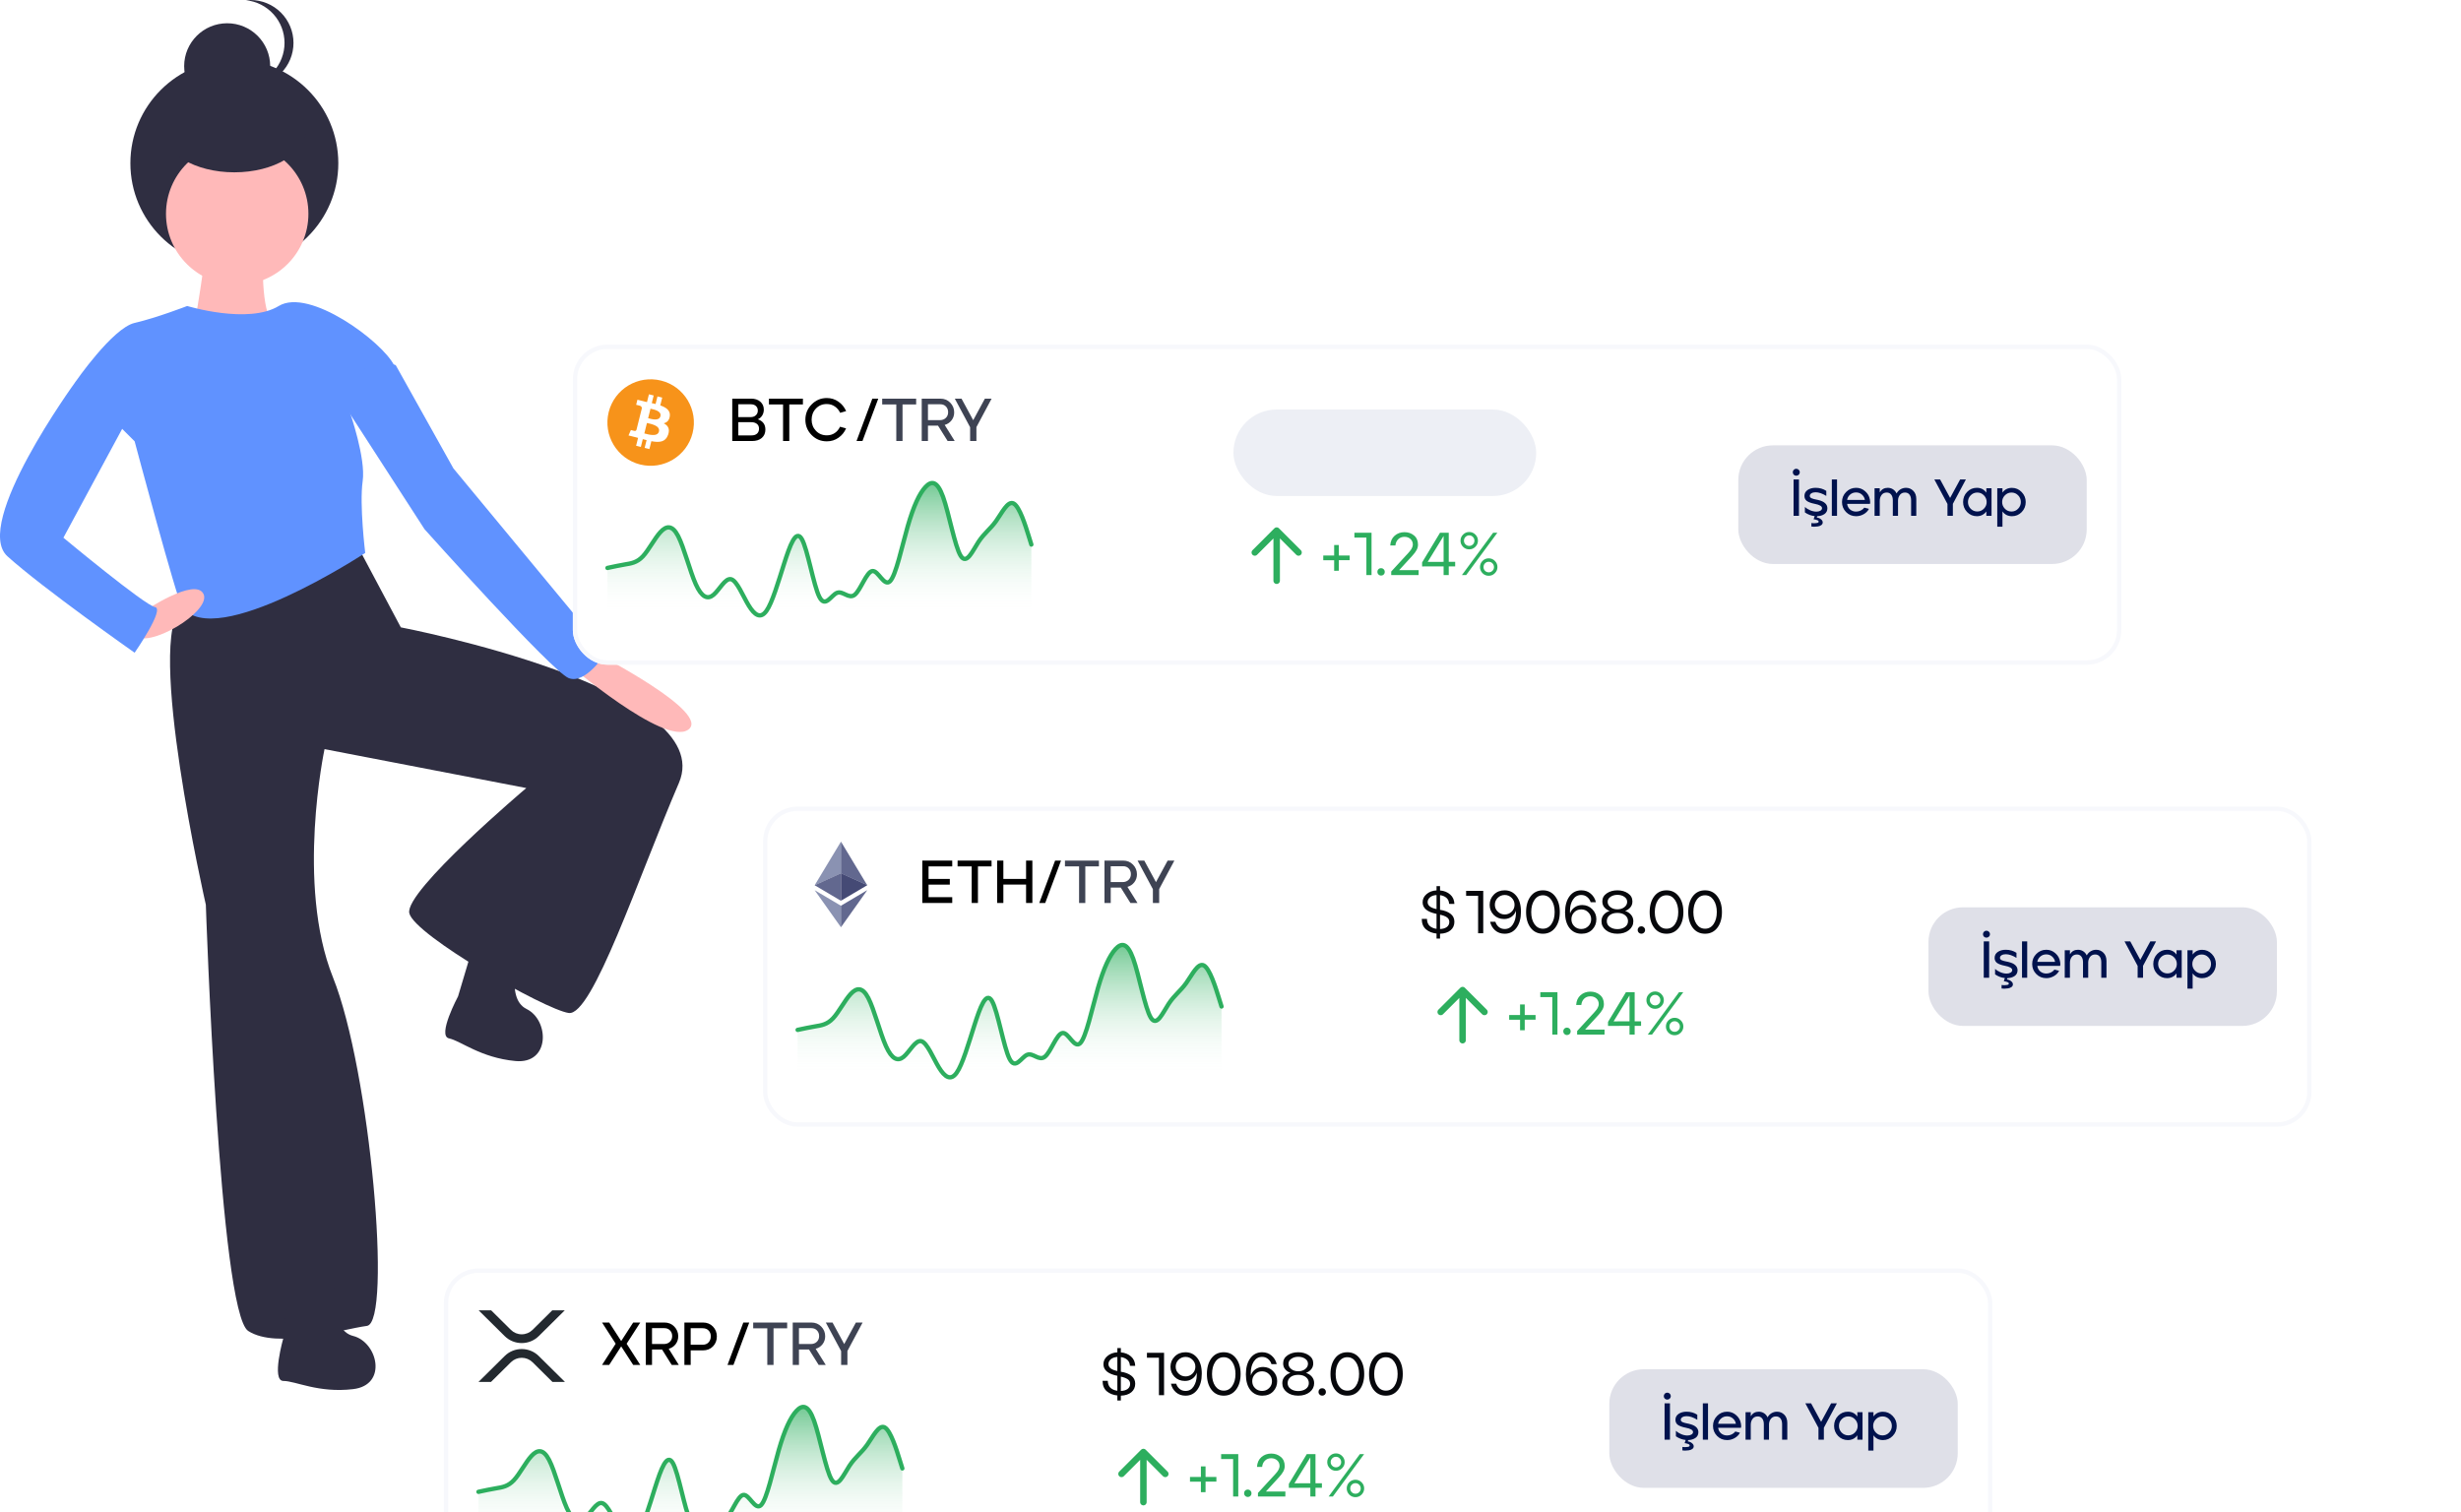 <svg width="332" height="204" viewBox="0 0 332 204" fill="none" xmlns="http://www.w3.org/2000/svg">
<path d="M24.566 81.898C19.534 86.005 27.769 122.057 27.769 122.057C27.769 122.057 29.599 177.048 33.487 179.558C37.376 182.068 46.068 179.33 49.499 178.873C52.93 178.417 49.956 144.418 44.924 131.869C39.892 119.319 43.78 101.065 43.78 101.065L71 106.313C71 106.313 54.531 120.232 55.217 123.198C55.904 126.164 73.516 136.204 76.719 136.66C79.921 137.117 86.097 118.406 91.587 105.628C97.077 92.85 54.074 84.636 54.074 84.636L48.127 73.455C48.127 73.455 29.599 77.79 24.566 81.898Z" fill="#2F2E41"/>
<path d="M38.228 180.505C38.228 180.505 36.568 186.3 38.228 186.3C39.888 186.3 42.931 187.956 47.634 187.404C52.337 186.852 50.953 181.057 47.634 180.229C44.314 179.401 45.144 172.778 45.144 172.778C44.038 170.57 38.781 173.33 38.781 173.33L38.228 180.505Z" fill="#2F2E41"/>
<path d="M61.793 134.419C61.793 134.419 58.946 139.734 60.568 140.083C62.191 140.433 64.815 142.691 69.529 143.141C74.243 143.591 74.116 137.635 71.046 136.127C67.976 134.62 70.187 128.32 70.187 128.32C69.572 125.929 63.851 127.521 63.851 127.521L61.793 134.419Z" fill="#2F2E41"/>
<path d="M27.656 32.497C28.113 33.409 26.055 44.818 26.055 44.818L27.885 48.013C27.885 48.013 38.407 43.906 36.805 43.221C35.204 42.536 35.433 34.094 35.433 34.094C35.433 34.094 27.198 31.584 27.656 32.497Z" fill="#FFB9B9"/>
<path d="M31.615 36.012C39.36 36.012 45.64 29.748 45.64 22.022C45.64 14.295 39.36 8.031 31.615 8.031C23.869 8.031 17.59 14.295 17.59 22.022C17.59 29.748 23.869 36.012 31.615 36.012Z" fill="#2F2E41"/>
<path d="M30.647 14.715C33.852 14.715 36.45 12.123 36.45 8.926C36.45 5.729 33.852 3.137 30.647 3.137C27.442 3.137 24.844 5.729 24.844 8.926C24.844 12.123 27.442 14.715 30.647 14.715Z" fill="#2F2E41"/>
<path d="M33.185 11.547C33.386 11.568 33.588 11.578 33.79 11.578C34.552 11.578 35.307 11.429 36.011 11.138C36.715 10.847 37.355 10.42 37.894 9.883C38.433 9.345 38.86 8.707 39.152 8.005C39.443 7.302 39.593 6.549 39.593 5.789C39.593 5.029 39.443 4.276 39.152 3.574C38.86 2.871 38.433 2.233 37.894 1.696C37.355 1.158 36.715 0.732 36.011 0.441C35.307 0.15 34.552 -2.2657e-08 33.79 0C33.588 5.18006e-05 33.386 0.01 33.185 0.031C34.612 0.18 35.933 0.851 36.893 1.915C37.853 2.978 38.384 4.358 38.384 5.789C38.384 7.22 37.853 8.6 36.893 9.664C35.933 10.727 34.612 11.398 33.185 11.547Z" fill="#2F2E41"/>
<path d="M32 38.429C37.306 38.429 41.607 34.138 41.607 28.845C41.607 23.552 37.306 19.262 32 19.262C26.694 19.262 22.393 23.552 22.393 28.845C22.393 34.138 26.694 38.429 32 38.429Z" fill="#FFB9B9"/>
<path d="M18.162 43.563C15.188 44.248 10.156 51.549 10.156 51.549L18.162 59.535C18.162 59.535 23.881 80.984 24.567 81.897C29.062 87.876 49.271 74.595 49.271 74.595C49.271 74.595 48.47 68.092 48.928 64.898C49.368 61.825 47.212 55.656 47.212 55.656C47.212 55.656 54.761 52.462 53.159 49.267C51.558 46.073 41.722 38.771 37.605 41.281C33.488 43.791 25.253 41.281 25.253 41.281C25.253 41.281 21.136 42.878 18.162 43.563Z" fill="#6092FF"/>
<path d="M76.603 89.541C76.603 89.541 89.642 100.722 92.844 98.44C96.046 96.158 80.492 88.172 80.492 88.172L76.603 89.541Z" fill="#FFB9B9"/>
<path d="M18.047 85.662C19.877 87.716 28.569 82.468 27.455 80.137C26.34 77.806 19.42 82.468 19.42 82.468C19.42 82.468 16.217 83.609 18.047 85.662Z" fill="#FFB9B9"/>
<path d="M18.162 54.743L8.555 72.541C8.555 72.541 19.534 81.668 20.907 81.897C22.279 82.125 18.162 88.058 18.162 88.058C18.162 88.058 5.81 79.387 1.006 75.051C-3.797 70.716 10.156 51.549 10.156 51.549L14.273 49.039L18.162 54.743Z" fill="#6092FF"/>
<path d="M46.068 54.06L57.277 71.401C57.277 71.401 74.432 90.568 76.719 91.481C79.007 92.393 81.752 88.058 81.752 88.058L61.165 63.187L53.388 49.268L50.414 48.127L46.068 54.06Z" fill="#6092FF"/>
<path d="M31.614 23.248C36.956 23.248 41.286 20.656 41.286 17.459C41.286 14.262 36.956 11.67 31.614 11.67C26.272 11.67 21.941 14.262 21.941 17.459C21.941 20.656 26.272 23.248 31.614 23.248Z" fill="#2F2E41"/>
<g filter="url(#filter0_dd_432_28748)">
<rect x="102.938" y="80.814" width="208.895" height="43.179" rx="4.668" fill="white"/>
<g clip-path="url(#clip0_432_28748)">
<path d="M113.457 85.546V85.552C113.463 85.581 113.463 85.615 113.463 85.65V89.795C113.457 89.818 113.44 89.824 113.423 89.835C113.302 89.893 113.187 89.944 113.066 89.996C112.9 90.071 112.727 90.151 112.56 90.226L111.957 90.502C111.79 90.577 111.623 90.651 111.462 90.726C111.267 90.818 111.066 90.904 110.87 90.996C110.703 91.071 110.537 91.152 110.364 91.226C110.226 91.29 110.088 91.347 109.956 91.41C109.945 91.416 109.933 91.422 109.922 91.422C109.916 91.422 109.916 91.422 109.91 91.416L110.065 91.157C110.364 90.663 110.658 90.174 110.956 89.68C111.273 89.151 111.595 88.622 111.911 88.093C112.204 87.605 112.503 87.116 112.796 86.627C113.009 86.271 113.227 85.915 113.44 85.558C113.446 85.546 113.451 85.541 113.451 85.529H113.457C113.451 85.535 113.457 85.541 113.457 85.546Z" fill="#8A92B2"/>
<path d="M116.987 91.416L116.992 91.421L116.147 91.922L113.491 93.491C113.48 93.497 113.468 93.502 113.463 93.508C113.445 93.508 113.445 93.491 113.445 93.485V93.433V89.881C113.445 89.864 113.445 89.841 113.451 89.823C113.457 89.8 113.474 89.806 113.491 89.812C113.566 89.846 113.647 89.881 113.721 89.915C113.945 90.019 114.17 90.122 114.394 90.22C114.589 90.306 114.779 90.398 114.974 90.484C115.17 90.571 115.365 90.663 115.561 90.749C115.728 90.824 115.9 90.904 116.067 90.979C116.233 91.053 116.406 91.134 116.573 91.209C116.705 91.266 116.837 91.329 116.969 91.387C116.969 91.404 116.975 91.41 116.987 91.416Z" fill="#454A75"/>
<path d="M113.457 97.078C113.457 97.084 113.451 97.09 113.451 97.095H113.446C113.446 97.084 113.434 97.078 113.428 97.067C113.072 96.567 112.716 96.061 112.359 95.561C111.997 95.049 111.629 94.531 111.267 94.02C110.916 93.525 110.56 93.025 110.209 92.531C110.117 92.399 110.025 92.272 109.933 92.14C109.927 92.129 109.922 92.123 109.91 92.106C109.927 92.106 109.939 92.117 109.945 92.123C110.445 92.416 110.939 92.709 111.439 93.002C112.014 93.341 112.583 93.681 113.158 94.02L113.451 94.192C113.463 94.204 113.463 94.215 113.463 94.227V96.998C113.463 97.026 113.463 97.055 113.457 97.078Z" fill="#8A92B2"/>
<path d="M109.904 91.428V91.422C110.088 91.342 110.266 91.255 110.45 91.175C110.686 91.066 110.922 90.962 111.158 90.853C111.336 90.772 111.52 90.686 111.698 90.606C111.962 90.485 112.221 90.37 112.486 90.249C112.664 90.169 112.842 90.088 113.026 90.002C113.152 89.945 113.285 89.887 113.411 89.83C113.423 89.824 113.44 89.818 113.446 89.807C113.451 89.807 113.451 89.812 113.446 89.818V93.469C113.446 93.486 113.44 93.503 113.451 93.515C113.44 93.532 113.428 93.515 113.423 93.509C113.371 93.48 113.319 93.451 113.267 93.417C112.158 92.761 111.043 92.1 109.933 91.445C109.927 91.439 109.916 91.434 109.904 91.428Z" fill="#62688F"/>
<path d="M116.975 92.106H116.981C116.981 92.117 116.969 92.129 116.964 92.14C115.906 93.629 114.848 95.124 113.79 96.612C113.681 96.768 113.566 96.923 113.457 97.078C113.451 97.072 113.451 97.067 113.451 97.061V97.026V94.238V94.186C113.693 94.043 113.928 93.905 114.17 93.761C115.101 93.209 116.032 92.663 116.958 92.111C116.964 92.117 116.969 92.111 116.975 92.106Z" fill="#62688F"/>
<path d="M113.451 89.818V89.807V89.772V85.599C113.451 85.582 113.445 85.57 113.457 85.553C114.624 87.49 115.791 89.422 116.952 91.359C116.963 91.376 116.981 91.399 116.986 91.422C116.906 91.394 116.831 91.353 116.757 91.319C116.665 91.278 116.567 91.233 116.475 91.192C116.417 91.164 116.354 91.141 116.297 91.112C116.199 91.066 116.101 91.026 116.003 90.98C115.946 90.957 115.888 90.928 115.831 90.899L115.452 90.727C115.388 90.698 115.325 90.669 115.256 90.64L114.98 90.52C114.923 90.497 114.865 90.468 114.808 90.439L114.428 90.267C114.365 90.238 114.302 90.209 114.233 90.18L113.957 90.06C113.894 90.031 113.836 90.002 113.773 89.974C113.664 89.922 113.554 89.87 113.439 89.824C113.457 89.818 113.451 89.818 113.451 89.818Z" fill="#62688F"/>
</g>
<path d="M128.461 88.1V88.884H125.267V90.575H128.134V91.343H125.267V93.034H128.461V93.818H124.425V88.1H128.461ZM129.183 88.1H133.766V88.884H131.928V93.818H131.086V88.884H129.183V88.1ZM135.358 88.1V90.575H138.422V88.1H139.271V93.818H138.422V91.335H135.358V93.818H134.517V88.1H135.358Z" fill="black"/>
<path d="M140.205 93.818L142.337 88.1H143.137L141.005 93.818H140.205Z" fill="black"/>
<path d="M143.667 88.1H148.25V88.884H146.412V93.818H145.571V88.884H143.667V88.1ZM149.001 93.818V88.1H151.509C152.054 88.1 152.5 88.282 152.849 88.647C153.203 89.012 153.38 89.448 153.38 89.954C153.38 90.363 153.26 90.722 153.02 91.033C152.781 91.338 152.473 91.542 152.097 91.645L153.453 93.818H152.498L151.199 91.743H149.843V93.818H149.001ZM151.452 91C151.773 91 152.037 90.902 152.244 90.706C152.457 90.504 152.563 90.246 152.563 89.93C152.563 89.625 152.468 89.372 152.277 89.17C152.086 88.963 151.83 88.86 151.509 88.86H149.843V91H151.452ZM153.463 88.1H154.369L155.946 91.008L157.523 88.1H158.429L156.379 91.939V93.818H155.529V91.956L153.463 88.1Z" fill="#3E4353"/>
<path d="M108.003 110.855L107.605 110.94V119.325H164.789V107.784L164.392 106.507C163.995 105.231 163.2 102.677 162.406 102.25C161.612 101.823 160.818 103.522 160.024 104.626C159.229 105.731 158.435 106.24 157.641 107.453C156.847 108.665 156.053 110.581 155.258 109.304C154.464 108.027 153.67 103.557 152.876 101.344C152.081 99.131 151.287 99.174 150.493 100.034C149.699 100.894 148.905 102.57 148.11 105.332C147.316 108.094 146.522 111.941 145.728 112.732C144.934 113.523 144.139 111.258 143.345 111.359C142.551 111.459 141.757 113.926 140.962 114.56C140.168 115.194 139.374 113.994 138.58 114.298C137.786 114.601 136.991 116.407 136.197 114.853C135.403 113.299 134.609 108.385 133.815 107.031C133.02 105.677 132.226 107.884 131.432 110.371C130.638 112.857 129.843 115.625 129.049 116.739C128.255 117.853 127.461 117.313 126.667 116.016C125.872 114.719 125.078 112.664 124.284 112.464C123.49 112.265 122.696 113.919 121.901 114.577C121.107 115.235 120.313 114.896 119.519 113.129C118.724 111.362 117.93 108.166 117.136 106.636C116.342 105.106 115.548 105.242 114.753 106.102C113.959 106.962 113.165 108.547 112.371 109.389C111.577 110.231 110.782 110.33 109.988 110.465C109.194 110.599 108.4 110.77 108.003 110.855Z" fill="url(#paint0_linear_432_28748)" fill-opacity="0.8"/>
<path d="M107.605 110.94L108.003 110.855C108.4 110.77 109.194 110.599 109.988 110.465C110.782 110.33 111.577 110.231 112.371 109.389C113.165 108.547 113.959 106.962 114.753 106.102C115.548 105.242 116.342 105.106 117.136 106.636C117.93 108.166 118.724 111.362 119.519 113.129C120.313 114.896 121.107 115.235 121.901 114.577C122.696 113.919 123.49 112.265 124.284 112.464C125.078 112.664 125.872 114.719 126.667 116.016C127.461 117.313 128.255 117.853 129.049 116.739C129.843 115.625 130.638 112.857 131.432 110.371C132.226 107.884 133.02 105.677 133.815 107.031C134.609 108.385 135.403 113.299 136.197 114.853C136.991 116.407 137.786 114.601 138.58 114.298C139.374 113.994 140.168 115.194 140.962 114.56C141.757 113.926 142.551 111.459 143.345 111.359C144.139 111.258 144.934 113.523 145.728 112.732C146.522 111.941 147.316 108.094 148.11 105.332C148.905 102.57 149.699 100.894 150.493 100.034C151.287 99.174 152.081 99.131 152.876 101.344C153.67 103.557 154.464 108.027 155.258 109.304C156.053 110.581 156.847 108.665 157.641 107.453C158.435 106.24 159.229 105.731 160.024 104.626C160.818 103.522 161.612 101.823 162.406 102.25C163.2 102.677 163.995 105.231 164.392 106.507L164.789 107.784" stroke="#2DAE5E" stroke-width="0.584" stroke-linecap="round"/>
<path d="M192.504 95.966C192.515 96.38 192.637 96.696 192.872 96.914C193.111 97.126 193.419 97.257 193.795 97.306V95.288C192.542 95.038 191.916 94.518 191.916 93.728C191.916 93.292 192.093 92.925 192.447 92.625C192.801 92.32 193.25 92.151 193.795 92.119V91.547H194.268V92.127C194.824 92.176 195.281 92.361 195.641 92.682C196 92.998 196.188 93.42 196.204 93.948L195.494 93.94C195.472 93.581 195.347 93.306 195.118 93.115C194.889 92.925 194.606 92.808 194.268 92.764V94.741C194.857 94.828 195.325 95.005 195.674 95.272C196.027 95.533 196.204 95.895 196.204 96.358C196.204 96.827 196.033 97.208 195.69 97.502C195.347 97.791 194.873 97.946 194.268 97.968V98.621H193.795V97.943C193.223 97.883 192.746 97.693 192.365 97.371C191.989 97.045 191.801 96.576 191.801 95.966H192.504ZM195.183 97.061C195.407 96.892 195.518 96.663 195.518 96.375C195.518 96.108 195.409 95.901 195.192 95.754C194.974 95.601 194.666 95.484 194.268 95.403V97.331C194.65 97.32 194.955 97.23 195.183 97.061ZM192.594 93.703C192.594 94.166 192.994 94.48 193.795 94.643V92.748C193.419 92.769 193.125 92.873 192.912 93.058C192.7 93.243 192.594 93.458 192.594 93.703Z" fill="#07080C"/>
<path d="M199.403 97.902V92.846H197.785V92.184H200.097V97.902H199.403ZM200.962 94.071C200.962 93.532 201.15 93.072 201.525 92.691C201.907 92.304 202.391 92.111 202.979 92.111C203.644 92.111 204.178 92.369 204.581 92.886C204.984 93.398 205.185 94.101 205.185 94.994C205.185 95.893 204.986 96.614 204.589 97.159C204.197 97.698 203.663 97.968 202.988 97.968C202.476 97.968 202.045 97.815 201.697 97.51C201.354 97.205 201.13 96.821 201.027 96.358H201.738C201.814 96.625 201.961 96.854 202.179 97.045C202.402 97.235 202.674 97.331 202.996 97.331C203.464 97.331 203.829 97.126 204.09 96.718C204.357 96.304 204.496 95.808 204.507 95.231C204.507 95.019 204.504 94.893 204.499 94.855C204.417 95.177 204.229 95.446 203.935 95.664C203.641 95.876 203.306 95.983 202.93 95.983C202.919 95.983 202.909 95.983 202.898 95.983C202.337 95.977 201.874 95.792 201.509 95.427C201.144 95.057 200.962 94.605 200.962 94.071ZM202.056 94.986C202.318 95.242 202.631 95.37 202.996 95.37C203.355 95.37 203.666 95.245 203.927 94.994C204.188 94.738 204.319 94.428 204.319 94.063C204.319 93.693 204.188 93.379 203.927 93.123C203.671 92.868 203.361 92.74 202.996 92.74C202.631 92.74 202.318 92.868 202.056 93.123C201.795 93.379 201.664 93.693 201.664 94.063C201.664 94.428 201.795 94.736 202.056 94.986ZM206.487 92.919C206.896 92.38 207.449 92.111 208.146 92.111C208.837 92.111 209.39 92.383 209.804 92.927C210.218 93.466 210.425 94.172 210.425 95.043C210.425 95.909 210.221 96.612 209.812 97.151C209.398 97.695 208.843 97.968 208.146 97.968C207.449 97.968 206.896 97.701 206.487 97.167C206.079 96.628 205.875 95.923 205.875 95.051C205.875 94.174 206.079 93.464 206.487 92.919ZM206.569 95.051C206.569 95.71 206.713 96.249 207.002 96.669C207.291 97.083 207.672 97.29 208.146 97.29C208.63 97.29 209.014 97.08 209.298 96.661C209.586 96.236 209.73 95.697 209.73 95.043C209.73 94.39 209.586 93.85 209.298 93.426C209.009 92.996 208.625 92.78 208.146 92.78C207.661 92.78 207.277 92.996 206.994 93.426C206.711 93.85 206.569 94.392 206.569 95.051ZM211.73 92.919C212.127 92.38 212.661 92.111 213.331 92.111C213.832 92.111 214.257 92.263 214.605 92.568C214.959 92.873 215.188 93.254 215.291 93.712H214.581C214.51 93.45 214.363 93.224 214.139 93.034C213.916 92.838 213.641 92.74 213.314 92.74C212.841 92.74 212.468 92.949 212.195 93.368C211.928 93.782 211.795 94.297 211.795 94.912L211.811 95.231C211.909 94.904 212.105 94.635 212.399 94.422C212.699 94.204 213.05 94.096 213.453 94.096C213.998 94.101 214.45 94.292 214.809 94.667C215.174 95.038 215.357 95.484 215.357 96.007C215.357 96.557 215.174 97.023 214.809 97.404C214.444 97.78 213.96 97.968 213.355 97.968C212.685 97.968 212.146 97.715 211.738 97.208C211.335 96.696 211.133 95.988 211.133 95.084C211.133 94.185 211.332 93.464 211.73 92.919ZM211.991 96.015C211.991 96.391 212.119 96.704 212.375 96.955C212.625 97.205 212.939 97.331 213.314 97.331C213.69 97.331 214.006 97.205 214.262 96.955C214.523 96.704 214.654 96.391 214.654 96.015C214.654 95.645 214.523 95.332 214.262 95.076C214.006 94.814 213.69 94.684 213.314 94.684C212.944 94.684 212.631 94.812 212.375 95.068C212.119 95.324 211.991 95.639 211.991 96.015ZM216.047 96.285C216.047 95.942 216.148 95.65 216.349 95.411C216.551 95.171 216.815 95 217.142 94.896C216.869 94.793 216.638 94.635 216.447 94.422C216.257 94.21 216.161 93.938 216.161 93.605C216.161 93.153 216.36 92.791 216.758 92.519C217.155 92.247 217.635 92.111 218.196 92.111C218.751 92.111 219.228 92.247 219.625 92.519C220.023 92.791 220.221 93.153 220.221 93.605C220.221 93.938 220.123 94.213 219.927 94.43C219.737 94.643 219.508 94.798 219.241 94.896C219.568 95 219.832 95.171 220.034 95.411C220.241 95.65 220.344 95.942 220.344 96.285C220.344 96.764 220.145 97.164 219.748 97.486C219.345 97.807 218.827 97.968 218.196 97.968C217.564 97.968 217.046 97.807 216.643 97.486C216.246 97.164 216.047 96.764 216.047 96.285ZM216.766 96.269C216.766 96.601 216.905 96.862 217.183 97.053C217.455 97.249 217.793 97.347 218.196 97.347C218.599 97.347 218.936 97.251 219.209 97.061C219.486 96.865 219.625 96.601 219.625 96.269C219.625 95.942 219.494 95.675 219.233 95.468C218.977 95.261 218.631 95.157 218.196 95.157C217.76 95.157 217.411 95.261 217.15 95.468C216.894 95.675 216.766 95.942 216.766 96.269ZM217.256 94.382C217.507 94.578 217.82 94.676 218.196 94.676C218.566 94.676 218.876 94.58 219.127 94.39C219.383 94.194 219.511 93.951 219.511 93.663C219.511 93.385 219.383 93.159 219.127 92.985C218.876 92.81 218.566 92.723 218.196 92.723C217.831 92.723 217.52 92.813 217.264 92.993C217.008 93.167 216.88 93.39 216.88 93.663C216.88 93.946 217.006 94.185 217.256 94.382ZM221.075 97.11C221.167 97.012 221.284 96.963 221.426 96.963C221.568 96.963 221.687 97.012 221.785 97.11C221.883 97.208 221.932 97.328 221.932 97.469C221.932 97.611 221.883 97.731 221.785 97.829C221.687 97.921 221.568 97.968 221.426 97.968C221.29 97.968 221.173 97.919 221.075 97.821C220.977 97.723 220.928 97.606 220.928 97.469C220.928 97.328 220.977 97.208 221.075 97.11ZM223.161 92.919C223.569 92.38 224.122 92.111 224.819 92.111C225.511 92.111 226.063 92.383 226.477 92.927C226.891 93.466 227.098 94.172 227.098 95.043C227.098 95.909 226.894 96.612 226.485 97.151C226.071 97.695 225.516 97.968 224.819 97.968C224.122 97.968 223.569 97.701 223.161 97.167C222.752 96.628 222.548 95.923 222.548 95.051C222.548 94.174 222.752 93.464 223.161 92.919ZM223.242 95.051C223.242 95.71 223.387 96.249 223.675 96.669C223.964 97.083 224.345 97.29 224.819 97.29C225.304 97.29 225.688 97.08 225.971 96.661C226.259 96.236 226.404 95.697 226.404 95.043C226.404 94.39 226.259 93.85 225.971 93.426C225.682 92.996 225.298 92.78 224.819 92.78C224.334 92.78 223.95 92.996 223.667 93.426C223.384 93.85 223.242 94.392 223.242 95.051ZM228.362 92.919C228.77 92.38 229.323 92.111 230.02 92.111C230.712 92.111 231.265 92.383 231.679 92.927C232.092 93.466 232.299 94.172 232.299 95.043C232.299 95.909 232.095 96.612 231.687 97.151C231.273 97.695 230.717 97.968 230.02 97.968C229.323 97.968 228.77 97.701 228.362 97.167C227.953 96.628 227.749 95.923 227.749 95.051C227.749 94.174 227.953 93.464 228.362 92.919ZM228.444 95.051C228.444 95.71 228.588 96.249 228.877 96.669C229.165 97.083 229.546 97.29 230.02 97.29C230.505 97.29 230.889 97.08 231.172 96.661C231.461 96.236 231.605 95.697 231.605 95.043C231.605 94.39 231.461 93.85 231.172 93.426C230.883 92.996 230.5 92.78 230.02 92.78C229.536 92.78 229.152 92.996 228.868 93.426C228.585 93.85 228.444 94.392 228.444 95.051Z" fill="#07080C"/>
<path d="M200.261 108.522L197.309 105.57L194.357 108.522M197.309 112.33V105.653" stroke="#2DAE5E" stroke-width="0.875" stroke-miterlimit="10" stroke-linecap="round" stroke-linejoin="round"/>
<path d="M205.064 108.934V107.512H205.693V108.934H207.156V109.563H205.693V110.984L205.064 110.992V109.571H203.594V108.934H205.064ZM209.412 111.572V106.516H207.795V105.854H210.107V111.572H209.412ZM211.037 110.78C211.129 110.682 211.246 110.633 211.388 110.633C211.53 110.633 211.649 110.682 211.747 110.78C211.845 110.878 211.894 110.998 211.894 111.139C211.894 111.281 211.845 111.401 211.747 111.499C211.649 111.591 211.53 111.638 211.388 111.638C211.252 111.638 211.135 111.589 211.037 111.491C210.939 111.393 210.89 111.275 210.89 111.139C210.89 110.998 210.939 110.878 211.037 110.78ZM212.631 107.578C212.664 107.017 212.86 106.578 213.22 106.262C213.585 105.941 214.028 105.78 214.551 105.78C215.052 105.78 215.48 105.927 215.834 106.222C216.193 106.516 216.373 106.93 216.373 107.463C216.373 107.719 216.31 107.962 216.185 108.19C216.065 108.419 215.872 108.678 215.605 108.966L213.832 110.902H216.463L216.455 111.572H212.762V111.09L215.099 108.55C215.218 108.414 215.311 108.302 215.376 108.215C215.447 108.128 215.512 108.016 215.572 107.88C215.638 107.744 215.673 107.61 215.679 107.48C215.679 107.474 215.679 107.466 215.679 107.455C215.679 107.15 215.572 106.9 215.36 106.704C215.148 106.507 214.878 106.409 214.551 106.409C214.208 106.409 213.925 106.518 213.702 106.736C213.484 106.954 213.359 107.234 213.326 107.578H212.631ZM216.929 109.865L219.347 105.854H220.524V109.783H221.389V110.396H220.524V111.572H219.829V110.396L216.929 110.404V109.865ZM217.681 109.791L219.829 109.783V106.295L217.681 109.791ZM224.739 110.486C224.739 110.159 224.853 109.881 225.082 109.653C225.316 109.424 225.594 109.309 225.915 109.309C226.237 109.309 226.512 109.424 226.74 109.653C226.975 109.881 227.092 110.159 227.092 110.486C227.092 110.807 226.975 111.085 226.74 111.319C226.512 111.548 226.237 111.662 225.915 111.662C225.589 111.662 225.311 111.548 225.082 111.319C224.853 111.085 224.739 110.807 224.739 110.486ZM222.46 106.099C222.688 105.87 222.964 105.756 223.285 105.756C223.606 105.756 223.881 105.87 224.11 106.099C224.344 106.328 224.461 106.605 224.461 106.932C224.461 107.254 224.344 107.529 224.11 107.757C223.881 107.986 223.606 108.1 223.285 108.1C222.958 108.1 222.68 107.986 222.452 107.757C222.223 107.529 222.108 107.254 222.108 106.932C222.108 106.605 222.226 106.328 222.46 106.099ZM222.296 111.572L226.512 105.854H227.083L222.868 111.572H222.296ZM222.574 106.932C222.574 107.128 222.645 107.294 222.787 107.431C222.923 107.567 223.089 107.635 223.285 107.635C223.481 107.635 223.647 107.567 223.783 107.431C223.919 107.294 223.987 107.128 223.987 106.932C223.987 106.731 223.919 106.562 223.783 106.426C223.652 106.284 223.486 106.213 223.285 106.213C223.083 106.213 222.915 106.284 222.778 106.426C222.642 106.562 222.574 106.731 222.574 106.932ZM225.417 110.992C225.553 111.128 225.719 111.196 225.915 111.196C226.111 111.196 226.277 111.128 226.414 110.992C226.555 110.856 226.626 110.69 226.626 110.494C226.626 110.292 226.558 110.124 226.422 109.987C226.286 109.846 226.117 109.775 225.915 109.775C225.714 109.775 225.545 109.846 225.409 109.987C225.278 110.124 225.213 110.292 225.213 110.494C225.213 110.69 225.281 110.856 225.417 110.992Z" fill="#2DAE5E"/>
<rect x="260.16" y="94.402" width="47.004" height="16.002" rx="4.668" fill="#DFE0E8"/>
<path d="M268.345 99.003V103.904H267.617V99.003H268.345ZM267.652 97.694C267.741 97.605 267.851 97.56 267.981 97.56C268.112 97.56 268.224 97.607 268.317 97.701C268.411 97.789 268.457 97.899 268.457 98.03C268.457 98.16 268.411 98.27 268.317 98.359C268.224 98.452 268.112 98.499 267.981 98.499C267.851 98.499 267.739 98.454 267.645 98.366C267.557 98.272 267.512 98.16 267.512 98.03C267.512 97.899 267.559 97.787 267.652 97.694ZM269.083 101.23C269.083 100.889 269.226 100.62 269.51 100.424C269.8 100.228 270.159 100.13 270.589 100.13C271.135 100.13 271.616 100.268 272.031 100.543V101.223C271.499 100.896 271.018 100.732 270.589 100.732C270.365 100.732 270.178 100.777 270.029 100.865C269.879 100.954 269.805 101.073 269.805 101.223C269.805 101.297 269.826 101.36 269.868 101.412C269.91 101.463 269.977 101.51 270.071 101.552C270.169 101.589 270.26 101.619 270.344 101.643C270.432 101.666 270.558 101.694 270.722 101.727C270.806 101.745 270.871 101.759 270.918 101.769C271.357 101.871 271.674 102.016 271.87 102.203C272.071 102.385 272.174 102.611 272.178 102.882C272.178 103.227 272.045 103.491 271.779 103.673C271.513 103.851 271.189 103.946 270.806 103.96L270.743 104.121C270.845 104.145 270.948 104.175 271.051 104.212C271.154 104.25 271.261 104.322 271.373 104.429C271.49 104.537 271.548 104.661 271.548 104.801C271.548 104.95 271.483 105.071 271.352 105.165C271.221 105.258 271.065 105.316 270.883 105.34C270.705 105.368 270.54 105.382 270.386 105.382C270.232 105.382 270.11 105.372 270.022 105.354V104.885C270.143 104.903 270.262 104.913 270.379 104.913C270.481 104.913 270.61 104.901 270.764 104.878C270.923 104.854 271.002 104.791 271.002 104.689C271.002 104.595 270.923 104.523 270.764 104.471C270.605 104.42 270.458 104.387 270.323 104.373L270.463 103.946C270.001 103.9 269.562 103.734 269.146 103.449V102.714C269.31 102.873 269.538 103.017 269.833 103.148C270.131 103.279 270.421 103.344 270.701 103.344C270.911 103.344 271.088 103.302 271.233 103.218C271.382 103.129 271.457 103.015 271.457 102.875C271.457 102.609 271.123 102.413 270.456 102.287C269.984 102.193 269.636 102.067 269.412 101.909C269.193 101.745 269.083 101.519 269.083 101.23ZM272.779 103.904V99.003H273.479V103.904H272.779ZM274.71 100.69C275.079 100.317 275.527 100.13 276.055 100.13C276.521 100.13 276.93 100.287 277.28 100.599C277.635 100.907 277.847 101.29 277.917 101.748C277.94 101.86 277.952 101.965 277.952 102.063C277.952 102.147 277.943 102.226 277.924 102.301H274.843C274.885 102.614 275.018 102.866 275.242 103.057C275.471 103.244 275.742 103.337 276.055 103.337C276.269 103.337 276.475 103.29 276.671 103.197C276.872 103.099 277.035 102.968 277.161 102.805L277.784 102.966C277.635 103.265 277.399 103.505 277.077 103.687C276.755 103.869 276.414 103.96 276.055 103.96C275.518 103.96 275.065 103.774 274.696 103.4C274.332 103.027 274.15 102.576 274.15 102.049C274.15 101.517 274.337 101.064 274.71 100.69ZM274.843 101.762H277.238C277.191 101.477 277.058 101.239 276.839 101.047C276.619 100.851 276.356 100.753 276.048 100.753C275.735 100.753 275.466 100.851 275.242 101.047C275.018 101.239 274.885 101.477 274.843 101.762ZM278.543 100.193H279.243V100.739C279.495 100.333 279.855 100.13 280.321 100.13C280.578 100.13 280.812 100.196 281.022 100.326C281.232 100.457 281.395 100.646 281.512 100.893C281.638 100.655 281.815 100.469 282.044 100.333C282.273 100.198 282.52 100.13 282.786 100.13C283.169 100.13 283.496 100.266 283.766 100.536C284.037 100.807 284.173 101.176 284.173 101.643V103.904H283.472V101.825C283.472 101.493 283.4 101.234 283.255 101.047C283.111 100.861 282.91 100.767 282.653 100.767C282.364 100.767 282.137 100.868 281.974 101.068C281.811 101.269 281.722 101.514 281.708 101.804V103.904H281.008V101.825C281.008 101.493 280.933 101.234 280.784 101.047C280.639 100.861 280.441 100.767 280.188 100.767C279.885 100.767 279.652 100.877 279.488 101.096C279.325 101.316 279.243 101.584 279.243 101.902V103.904H278.543V100.193ZM286.607 99.003H287.384L288.735 101.496L290.087 99.003H290.864L289.107 102.294V103.904H288.378V102.308L286.607 99.003ZM291.032 100.683C291.391 100.315 291.828 100.13 292.341 100.13C292.888 100.13 293.315 100.347 293.623 100.781V100.193H294.323V103.904H293.623V103.316C293.483 103.517 293.301 103.676 293.077 103.792C292.857 103.904 292.612 103.96 292.341 103.96C291.828 103.96 291.389 103.774 291.025 103.4C290.666 103.022 290.486 102.572 290.486 102.049C290.486 101.512 290.668 101.057 291.032 100.683ZM291.144 102.049C291.144 102.399 291.265 102.7 291.508 102.952C291.756 103.199 292.054 103.323 292.404 103.323C292.75 103.323 293.046 103.197 293.294 102.945C293.541 102.693 293.665 102.394 293.665 102.049C293.665 101.699 293.541 101.398 293.294 101.145C293.046 100.893 292.75 100.767 292.404 100.767C292.05 100.767 291.751 100.893 291.508 101.145C291.265 101.393 291.144 101.694 291.144 102.049ZM295.097 100.193H295.797V100.774C296.101 100.35 296.528 100.137 297.079 100.137C297.588 100.137 298.024 100.326 298.388 100.704C298.752 101.078 298.934 101.526 298.934 102.049C298.934 102.581 298.752 103.034 298.388 103.407C298.029 103.776 297.592 103.96 297.079 103.96C296.808 103.96 296.561 103.904 296.336 103.792C296.117 103.676 295.937 103.517 295.797 103.316V105.375H295.097V100.193ZM295.755 102.049C295.755 102.399 295.879 102.7 296.126 102.952C296.369 103.204 296.666 103.33 297.016 103.33C297.366 103.33 297.662 103.204 297.905 102.952C298.152 102.7 298.276 102.399 298.276 102.049C298.276 101.694 298.155 101.393 297.912 101.145C297.669 100.893 297.37 100.767 297.016 100.767C296.67 100.767 296.374 100.893 296.126 101.145C295.879 101.398 295.755 101.699 295.755 102.049Z" fill="#00124D"/>
<rect x="103.229" y="81.106" width="208.311" height="42.596" rx="4.376" stroke="#F7F8FC" stroke-width="0.584"/>
</g>
<g filter="url(#filter1_dd_432_28748)">
<rect x="59.879" y="143.133" width="208.895" height="43.179" rx="4.668" fill="white"/>
<g clip-path="url(#clip1_432_28748)">
<path d="M74.507 148.771H76.194L72.684 152.247C71.413 153.505 69.352 153.505 68.08 152.247L64.568 148.771H66.256L68.923 151.412C69.312 151.795 69.835 152.009 70.381 152.009C70.927 152.009 71.45 151.795 71.839 151.412L74.507 148.771Z" fill="#23292F"/>
<path d="M66.235 158.436H64.547L68.08 154.94C69.351 153.682 71.412 153.682 72.684 154.94L76.217 158.436H74.53L71.841 155.775C71.452 155.392 70.928 155.177 70.383 155.177C69.837 155.177 69.314 155.392 68.925 155.775L66.235 158.436Z" fill="#23292F"/>
</g>
<path d="M81.22 156.137L83.058 153.278L81.22 150.418H82.184L83.801 152.918L85.419 150.418H86.374L84.536 153.278L86.374 156.137H85.419L83.801 153.637L82.184 156.137H81.22ZM87.119 156.137V150.418H89.626C90.171 150.418 90.618 150.601 90.966 150.966C91.32 151.331 91.497 151.766 91.497 152.273C91.497 152.681 91.377 153.041 91.138 153.351C90.898 153.656 90.59 153.86 90.215 153.964L91.571 156.137H90.615L89.316 154.062H87.96V156.137H87.119ZM89.569 153.318C89.891 153.318 90.155 153.22 90.362 153.024C90.574 152.823 90.68 152.564 90.68 152.248C90.68 151.943 90.585 151.69 90.394 151.489C90.204 151.282 89.948 151.178 89.626 151.178H87.96V153.318H89.569ZM92.328 156.137V150.418H94.836C95.386 150.418 95.835 150.601 96.184 150.966C96.532 151.331 96.707 151.774 96.707 152.297C96.707 152.831 96.532 153.278 96.184 153.637C95.835 153.996 95.386 154.176 94.836 154.176H93.177V156.137H92.328ZM93.177 153.416H94.787C95.13 153.416 95.4 153.308 95.596 153.09C95.792 152.872 95.89 152.602 95.89 152.281C95.89 151.96 95.792 151.698 95.596 151.497C95.4 151.29 95.13 151.186 94.787 151.186H93.177V153.416Z" fill="black"/>
<path d="M98.146 156.137L100.278 150.418H101.079L98.947 156.137H98.146Z" fill="black"/>
<path d="M101.609 150.418H106.191V151.203H104.353V156.137H103.512V151.203H101.609V150.418ZM106.943 156.137V150.418H109.451C109.995 150.418 110.442 150.601 110.79 150.966C111.144 151.331 111.321 151.766 111.321 152.273C111.321 152.681 111.201 153.041 110.962 153.351C110.722 153.656 110.415 153.86 110.039 153.964L111.395 156.137H110.439L109.14 154.062H107.784V156.137H106.943ZM109.393 153.318C109.715 153.318 109.979 153.22 110.186 153.024C110.398 152.823 110.504 152.564 110.504 152.248C110.504 151.943 110.409 151.69 110.218 151.489C110.028 151.282 109.772 151.178 109.451 151.178H107.784V153.318H109.393ZM111.404 150.418H112.311L113.887 153.327L115.464 150.418H116.371L114.32 154.258V156.137H113.471V154.274L111.404 150.418Z" fill="#3E4353"/>
<path d="M64.944 173.173L64.547 173.259V181.644H121.73V170.102L121.333 168.826C120.936 167.549 120.142 164.996 119.348 164.568C118.553 164.141 117.759 165.84 116.965 166.945C116.171 168.049 115.377 168.558 114.582 169.771C113.788 170.984 112.994 172.899 112.2 171.622C111.406 170.345 110.611 165.876 109.817 163.663C109.023 161.45 108.229 161.493 107.434 162.353C106.64 163.212 105.846 164.889 105.052 167.651C104.258 170.412 103.463 174.26 102.669 175.051C101.875 175.842 101.081 173.576 100.287 173.677C99.492 173.778 98.698 176.244 97.904 176.878C97.11 177.512 96.315 176.313 95.521 176.616C94.727 176.919 93.933 178.725 93.139 177.171C92.344 175.617 91.55 170.703 90.756 169.35C89.962 167.996 89.168 170.202 88.373 172.689C87.579 175.176 86.785 177.943 85.991 179.057C85.196 180.171 84.402 179.632 83.608 178.334C82.814 177.037 82.02 174.983 81.225 174.783C80.431 174.583 79.637 176.238 78.843 176.896C78.049 177.554 77.254 177.215 76.46 175.447C75.666 173.68 74.872 170.485 74.077 168.955C73.283 167.425 72.489 167.56 71.695 168.42C70.901 169.28 70.106 170.865 69.312 171.707C68.518 172.549 67.724 172.648 66.93 172.783C66.135 172.918 65.341 173.088 64.944 173.173Z" fill="url(#paint1_linear_432_28748)" fill-opacity="0.8"/>
<path d="M64.547 173.259L64.944 173.173C65.341 173.088 66.135 172.918 66.93 172.783C67.724 172.648 68.518 172.549 69.312 171.707C70.106 170.865 70.901 169.28 71.695 168.42C72.489 167.56 73.283 167.425 74.077 168.955C74.872 170.485 75.666 173.68 76.46 175.447C77.254 177.215 78.049 177.554 78.843 176.896C79.637 176.238 80.431 174.583 81.225 174.783C82.02 174.983 82.814 177.037 83.608 178.334C84.402 179.632 85.196 180.171 85.991 179.057C86.785 177.943 87.579 175.176 88.373 172.689C89.168 170.202 89.962 167.996 90.756 169.35C91.55 170.703 92.344 175.617 93.139 177.171C93.933 178.725 94.727 176.919 95.521 176.616C96.315 176.313 97.11 177.512 97.904 176.878C98.698 176.244 99.492 173.778 100.287 173.677C101.081 173.576 101.875 175.842 102.669 175.051C103.463 174.26 104.258 170.412 105.052 167.651C105.846 164.889 106.64 163.212 107.434 162.353C108.229 161.493 109.023 161.45 109.817 163.663C110.611 165.876 111.406 170.345 112.2 171.622C112.994 172.899 113.788 170.984 114.582 169.771C115.377 168.558 116.171 168.049 116.965 166.945C117.759 165.84 118.553 164.141 119.348 164.568C120.142 164.996 120.936 167.549 121.333 168.826L121.73 170.102" stroke="#2DAE5E" stroke-width="0.584" stroke-linecap="round"/>
<path d="M149.445 158.285C149.456 158.699 149.579 159.014 149.813 159.232C150.053 159.445 150.36 159.575 150.736 159.624V157.607C149.483 157.356 148.857 156.836 148.857 156.046C148.857 155.611 149.034 155.243 149.388 154.943C149.742 154.639 150.191 154.47 150.736 154.437V153.865H151.21V154.445C151.765 154.494 152.223 154.679 152.582 155.001C152.942 155.317 153.13 155.739 153.146 156.267L152.435 156.259C152.413 155.899 152.288 155.624 152.059 155.434C151.831 155.243 151.547 155.126 151.21 155.082V157.059C151.798 157.146 152.266 157.323 152.615 157.59C152.969 157.852 153.146 158.214 153.146 158.677C153.146 159.145 152.974 159.526 152.631 159.82C152.288 160.109 151.814 160.264 151.21 160.286V160.94H150.736V160.262C150.164 160.202 149.688 160.011 149.306 159.69C148.931 159.363 148.743 158.895 148.743 158.285H149.445ZM152.125 159.379C152.348 159.21 152.46 158.982 152.46 158.693C152.46 158.426 152.351 158.219 152.133 158.072C151.915 157.92 151.607 157.803 151.21 157.721V159.649C151.591 159.638 151.896 159.548 152.125 159.379ZM149.535 156.022C149.535 156.485 149.935 156.798 150.736 156.961V155.066C150.36 155.088 150.066 155.191 149.854 155.376C149.641 155.562 149.535 155.777 149.535 156.022Z" fill="#07080C"/>
<path d="M156.344 160.221V155.164H154.726V154.502H157.038V160.221H156.344ZM157.903 156.389C157.903 155.85 158.091 155.39 158.467 155.009C158.848 154.622 159.333 154.429 159.921 154.429C160.585 154.429 161.119 154.688 161.522 155.205C161.925 155.717 162.126 156.419 162.126 157.313C162.126 158.211 161.928 158.933 161.53 159.477C161.138 160.016 160.604 160.286 159.929 160.286C159.417 160.286 158.987 160.134 158.638 159.829C158.295 159.524 158.072 159.14 157.968 158.677H158.679C158.755 158.944 158.902 159.172 159.12 159.363C159.344 159.554 159.616 159.649 159.937 159.649C160.406 159.649 160.77 159.445 161.032 159.036C161.299 158.622 161.438 158.127 161.448 157.549C161.448 157.337 161.446 157.212 161.44 157.174C161.359 157.495 161.171 157.765 160.877 157.982C160.583 158.195 160.248 158.301 159.872 158.301C159.861 158.301 159.85 158.301 159.839 158.301C159.278 158.296 158.815 158.11 158.45 157.745C158.085 157.375 157.903 156.923 157.903 156.389ZM158.998 157.304C159.259 157.56 159.572 157.688 159.937 157.688C160.297 157.688 160.607 157.563 160.868 157.313C161.13 157.057 161.261 156.746 161.261 156.381C161.261 156.011 161.13 155.698 160.868 155.442C160.612 155.186 160.302 155.058 159.937 155.058C159.572 155.058 159.259 155.186 158.998 155.442C158.736 155.698 158.606 156.011 158.606 156.381C158.606 156.746 158.736 157.054 158.998 157.304ZM163.429 155.238C163.837 154.698 164.39 154.429 165.087 154.429C165.779 154.429 166.332 154.701 166.745 155.246C167.159 155.785 167.366 156.49 167.366 157.362C167.366 158.227 167.162 158.93 166.754 159.469C166.34 160.014 165.784 160.286 165.087 160.286C164.39 160.286 163.837 160.019 163.429 159.485C163.02 158.946 162.816 158.241 162.816 157.37C162.816 156.493 163.02 155.782 163.429 155.238ZM163.51 157.37C163.51 158.029 163.655 158.568 163.943 158.987C164.232 159.401 164.613 159.608 165.087 159.608C165.572 159.608 165.956 159.398 166.239 158.979C166.528 158.554 166.672 158.015 166.672 157.362C166.672 156.708 166.528 156.169 166.239 155.744C165.95 155.314 165.566 155.099 165.087 155.099C164.602 155.099 164.218 155.314 163.935 155.744C163.652 156.169 163.51 156.711 163.51 157.37ZM168.671 155.238C169.069 154.698 169.602 154.429 170.272 154.429C170.773 154.429 171.198 154.581 171.547 154.886C171.901 155.191 172.129 155.573 172.233 156.03H171.522C171.451 155.769 171.304 155.543 171.081 155.352C170.858 155.156 170.583 155.058 170.256 155.058C169.782 155.058 169.409 155.268 169.137 155.687C168.87 156.101 168.736 156.615 168.736 157.231L168.753 157.549C168.851 157.223 169.047 156.953 169.341 156.741C169.64 156.523 169.992 156.414 170.395 156.414C170.939 156.419 171.391 156.61 171.751 156.986C172.116 157.356 172.298 157.803 172.298 158.325C172.298 158.876 172.116 159.341 171.751 159.722C171.386 160.098 170.901 160.286 170.297 160.286C169.627 160.286 169.088 160.033 168.679 159.526C168.276 159.014 168.075 158.306 168.075 157.402C168.075 156.504 168.273 155.782 168.671 155.238ZM168.932 158.334C168.932 158.709 169.06 159.023 169.316 159.273C169.567 159.524 169.88 159.649 170.256 159.649C170.632 159.649 170.947 159.524 171.203 159.273C171.465 159.023 171.596 158.709 171.596 158.334C171.596 157.963 171.465 157.65 171.203 157.394C170.947 157.133 170.632 157.002 170.256 157.002C169.885 157.002 169.572 157.13 169.316 157.386C169.06 157.642 168.932 157.958 168.932 158.334ZM172.988 158.603C172.988 158.26 173.089 157.969 173.291 157.729C173.492 157.49 173.756 157.318 174.083 157.214C173.811 157.111 173.579 156.953 173.389 156.741C173.198 156.528 173.103 156.256 173.103 155.924C173.103 155.472 173.302 155.11 173.699 154.837C174.097 154.565 174.576 154.429 175.137 154.429C175.692 154.429 176.169 154.565 176.567 154.837C176.964 155.11 177.163 155.472 177.163 155.924C177.163 156.256 177.065 156.531 176.869 156.749C176.678 156.961 176.449 157.116 176.183 157.214C176.509 157.318 176.773 157.49 176.975 157.729C177.182 157.969 177.285 158.26 177.285 158.603C177.285 159.082 177.087 159.483 176.689 159.804C176.286 160.125 175.769 160.286 175.137 160.286C174.505 160.286 173.988 160.125 173.585 159.804C173.187 159.483 172.988 159.082 172.988 158.603ZM173.707 158.587C173.707 158.919 173.846 159.181 174.124 159.371C174.396 159.567 174.734 159.665 175.137 159.665C175.54 159.665 175.878 159.57 176.15 159.379C176.428 159.183 176.567 158.919 176.567 158.587C176.567 158.26 176.436 157.993 176.174 157.786C175.918 157.579 175.573 157.476 175.137 157.476C174.701 157.476 174.353 157.579 174.091 157.786C173.835 157.993 173.707 158.26 173.707 158.587ZM174.198 156.7C174.448 156.896 174.761 156.994 175.137 156.994C175.507 156.994 175.818 156.899 176.068 156.708C176.324 156.512 176.452 156.27 176.452 155.981C176.452 155.703 176.324 155.477 176.068 155.303C175.818 155.129 175.507 155.042 175.137 155.042C174.772 155.042 174.462 155.131 174.206 155.311C173.95 155.485 173.822 155.709 173.822 155.981C173.822 156.264 173.947 156.504 174.198 156.7ZM178.016 159.428C178.109 159.33 178.226 159.281 178.367 159.281C178.509 159.281 178.629 159.33 178.727 159.428C178.825 159.526 178.874 159.646 178.874 159.788C178.874 159.929 178.825 160.049 178.727 160.147C178.629 160.24 178.509 160.286 178.367 160.286C178.231 160.286 178.114 160.237 178.016 160.139C177.918 160.041 177.869 159.924 177.869 159.788C177.869 159.646 177.918 159.526 178.016 159.428ZM180.102 155.238C180.51 154.698 181.063 154.429 181.76 154.429C182.452 154.429 183.005 154.701 183.419 155.246C183.832 155.785 184.039 156.49 184.039 157.362C184.039 158.227 183.835 158.93 183.427 159.469C183.013 160.014 182.457 160.286 181.76 160.286C181.063 160.286 180.51 160.019 180.102 159.485C179.694 158.946 179.489 158.241 179.489 157.37C179.489 156.493 179.694 155.782 180.102 155.238ZM180.184 157.37C180.184 158.029 180.328 158.568 180.617 158.987C180.905 159.401 181.286 159.608 181.76 159.608C182.245 159.608 182.629 159.398 182.912 158.979C183.201 158.554 183.345 158.015 183.345 157.362C183.345 156.708 183.201 156.169 182.912 155.744C182.623 155.314 182.24 155.099 181.76 155.099C181.276 155.099 180.892 155.314 180.608 155.744C180.325 156.169 180.184 156.711 180.184 157.37ZM185.303 155.238C185.712 154.698 186.265 154.429 186.962 154.429C187.653 154.429 188.206 154.701 188.62 155.246C189.034 155.785 189.241 156.49 189.241 157.362C189.241 158.227 189.037 158.93 188.628 159.469C188.214 160.014 187.659 160.286 186.962 160.286C186.265 160.286 185.712 160.019 185.303 159.485C184.895 158.946 184.691 158.241 184.691 157.37C184.691 156.493 184.895 155.782 185.303 155.238ZM185.385 157.37C185.385 158.029 185.529 158.568 185.818 158.987C186.107 159.401 186.488 159.608 186.962 159.608C187.446 159.608 187.83 159.398 188.114 158.979C188.402 158.554 188.546 158.015 188.546 157.362C188.546 156.708 188.402 156.169 188.114 155.744C187.825 155.314 187.441 155.099 186.962 155.099C186.477 155.099 186.093 155.314 185.81 155.744C185.527 156.169 185.385 156.711 185.385 157.37Z" fill="#07080C"/>
<path d="M157.202 170.84L154.25 167.889L151.299 170.84M154.25 174.648V167.971" stroke="#2DAE5E" stroke-width="0.875" stroke-miterlimit="10" stroke-linecap="round" stroke-linejoin="round"/>
<path d="M162.006 171.252V169.831H162.635V171.252H164.097V171.881H162.635V173.302L162.006 173.311V171.889H160.535V171.252H162.006ZM166.354 173.891V168.834H164.736V168.172H167.048V173.891H166.354ZM167.978 173.098C168.071 173 168.188 172.951 168.329 172.951C168.471 172.951 168.591 173 168.689 173.098C168.787 173.196 168.836 173.316 168.836 173.458C168.836 173.599 168.787 173.719 168.689 173.817C168.591 173.91 168.471 173.956 168.329 173.956C168.193 173.956 168.076 173.907 167.978 173.809C167.88 173.711 167.831 173.594 167.831 173.458C167.831 173.316 167.88 173.196 167.978 173.098ZM169.573 169.896C169.606 169.335 169.802 168.897 170.161 168.581C170.526 168.259 170.97 168.099 171.493 168.099C171.994 168.099 172.421 168.246 172.775 168.54C173.135 168.834 173.314 169.248 173.314 169.782C173.314 170.038 173.252 170.28 173.126 170.509C173.007 170.737 172.813 170.996 172.546 171.285L170.774 173.221H173.404L173.396 173.891H169.704V173.409L172.04 170.868C172.16 170.732 172.252 170.62 172.318 170.533C172.388 170.446 172.454 170.334 172.514 170.198C172.579 170.062 172.615 169.929 172.62 169.798C172.62 169.792 172.62 169.784 172.62 169.773C172.62 169.468 172.514 169.218 172.301 169.022C172.089 168.826 171.819 168.728 171.493 168.728C171.15 168.728 170.866 168.837 170.643 169.055C170.425 169.272 170.3 169.553 170.267 169.896H169.573ZM173.871 172.183L176.289 168.172H177.465V172.102H178.331V172.714H177.465V173.891H176.771V172.714L173.871 172.722V172.183ZM174.622 172.11L176.771 172.102V168.613L174.622 172.11ZM181.68 172.804C181.68 172.477 181.795 172.2 182.023 171.971C182.258 171.742 182.535 171.628 182.857 171.628C183.178 171.628 183.453 171.742 183.682 171.971C183.916 172.2 184.033 172.477 184.033 172.804C184.033 173.125 183.916 173.403 183.682 173.637C183.453 173.866 183.178 173.98 182.857 173.98C182.53 173.98 182.252 173.866 182.023 173.637C181.795 173.403 181.68 173.125 181.68 172.804ZM179.401 168.417C179.63 168.189 179.905 168.074 180.226 168.074C180.548 168.074 180.823 168.189 181.051 168.417C181.285 168.646 181.403 168.924 181.403 169.251C181.403 169.572 181.285 169.847 181.051 170.076C180.823 170.304 180.548 170.419 180.226 170.419C179.899 170.419 179.622 170.304 179.393 170.076C179.164 169.847 179.05 169.572 179.05 169.251C179.05 168.924 179.167 168.646 179.401 168.417ZM179.238 173.891L183.453 168.172H184.025L179.81 173.891H179.238ZM179.516 169.251C179.516 169.447 179.586 169.613 179.728 169.749C179.864 169.885 180.03 169.953 180.226 169.953C180.422 169.953 180.588 169.885 180.725 169.749C180.861 169.613 180.929 169.447 180.929 169.251C180.929 169.049 180.861 168.88 180.725 168.744C180.594 168.603 180.428 168.532 180.226 168.532C180.025 168.532 179.856 168.603 179.72 168.744C179.584 168.88 179.516 169.049 179.516 169.251ZM182.358 173.311C182.495 173.447 182.661 173.515 182.857 173.515C183.053 173.515 183.219 173.447 183.355 173.311C183.497 173.174 183.567 173.008 183.567 172.812C183.567 172.611 183.499 172.442 183.363 172.306C183.227 172.164 183.058 172.093 182.857 172.093C182.655 172.093 182.486 172.164 182.35 172.306C182.219 172.442 182.154 172.611 182.154 172.812C182.154 173.008 182.222 173.174 182.358 173.311Z" fill="#2DAE5E"/>
<rect x="217.102" y="156.721" width="47.004" height="16.002" rx="4.668" fill="#DFE0E8"/>
<path d="M225.287 161.321V166.223H224.559V161.321H225.287ZM224.594 160.012C224.682 159.923 224.792 159.879 224.923 159.879C225.053 159.879 225.165 159.925 225.259 160.019C225.352 160.108 225.399 160.217 225.399 160.348C225.399 160.479 225.352 160.588 225.259 160.677C225.165 160.77 225.053 160.817 224.923 160.817C224.792 160.817 224.68 160.773 224.587 160.684C224.498 160.591 224.454 160.479 224.454 160.348C224.454 160.217 224.5 160.105 224.594 160.012ZM226.025 163.548C226.025 163.207 226.167 162.939 226.452 162.743C226.741 162.547 227.101 162.449 227.53 162.449C228.076 162.449 228.557 162.586 228.973 162.862V163.541C228.44 163.214 227.96 163.051 227.53 163.051C227.306 163.051 227.119 163.095 226.97 163.184C226.821 163.272 226.746 163.391 226.746 163.541C226.746 163.616 226.767 163.679 226.809 163.73C226.851 163.781 226.919 163.828 227.012 163.87C227.11 163.907 227.201 163.938 227.285 163.961C227.374 163.984 227.5 164.012 227.663 164.045C227.747 164.064 227.813 164.078 227.859 164.087C228.298 164.19 228.615 164.334 228.812 164.521C229.012 164.703 229.115 164.93 229.12 165.2C229.12 165.546 228.987 165.81 228.72 165.992C228.454 166.169 228.13 166.265 227.747 166.279L227.684 166.44C227.787 166.463 227.89 166.493 227.992 166.531C228.095 166.568 228.202 166.64 228.314 166.748C228.431 166.855 228.489 166.979 228.489 167.119C228.489 167.268 228.424 167.39 228.293 167.483C228.163 167.576 228.006 167.635 227.824 167.658C227.647 167.686 227.481 167.7 227.327 167.7C227.173 167.7 227.052 167.691 226.963 167.672V167.203C227.084 167.222 227.203 167.231 227.32 167.231C227.423 167.231 227.551 167.219 227.705 167.196C227.864 167.173 227.943 167.11 227.943 167.007C227.943 166.914 227.864 166.841 227.705 166.79C227.546 166.738 227.399 166.706 227.264 166.692L227.404 166.265C226.942 166.218 226.503 166.052 226.088 165.768V165.032C226.251 165.191 226.48 165.336 226.774 165.466C227.073 165.597 227.362 165.662 227.642 165.662C227.852 165.662 228.03 165.62 228.174 165.536C228.324 165.448 228.398 165.333 228.398 165.193C228.398 164.927 228.065 164.731 227.397 164.605C226.926 164.512 226.578 164.386 226.354 164.227C226.134 164.064 226.025 163.837 226.025 163.548ZM229.72 166.223V161.321H230.42V166.223H229.72ZM231.652 163.009C232.02 162.635 232.469 162.449 232.996 162.449C233.463 162.449 233.871 162.605 234.221 162.918C234.576 163.226 234.789 163.609 234.859 164.066C234.882 164.178 234.894 164.283 234.894 164.381C234.894 164.465 234.884 164.544 234.866 164.619H231.785C231.827 164.932 231.96 165.184 232.184 165.375C232.413 165.562 232.683 165.655 232.996 165.655C233.211 165.655 233.416 165.609 233.612 165.515C233.813 165.417 233.976 165.287 234.102 165.123L234.726 165.284C234.576 165.583 234.34 165.824 234.018 166.006C233.696 166.188 233.355 166.279 232.996 166.279C232.459 166.279 232.006 166.092 231.638 165.719C231.274 165.345 231.091 164.895 231.091 164.367C231.091 163.835 231.278 163.382 231.652 163.009ZM231.785 164.08H234.179C234.133 163.795 234 163.557 233.78 163.366C233.561 163.17 233.297 163.072 232.989 163.072C232.676 163.072 232.408 163.17 232.184 163.366C231.96 163.557 231.827 163.795 231.785 164.08ZM235.484 162.512H236.185V163.058C236.437 162.652 236.796 162.449 237.263 162.449C237.52 162.449 237.753 162.514 237.963 162.645C238.173 162.775 238.337 162.964 238.453 163.212C238.579 162.974 238.757 162.787 238.985 162.652C239.214 162.516 239.462 162.449 239.728 162.449C240.11 162.449 240.437 162.584 240.708 162.855C240.979 163.125 241.114 163.494 241.114 163.961V166.223H240.414V164.143C240.414 163.812 240.341 163.553 240.197 163.366C240.052 163.179 239.851 163.086 239.595 163.086C239.305 163.086 239.079 163.186 238.915 163.387C238.752 163.588 238.663 163.833 238.649 164.122V166.223H237.949V164.143C237.949 163.812 237.874 163.553 237.725 163.366C237.58 163.179 237.382 163.086 237.13 163.086C236.826 163.086 236.593 163.195 236.43 163.415C236.266 163.634 236.185 163.903 236.185 164.22V166.223H235.484V162.512ZM243.548 161.321H244.325L245.677 163.814L247.028 161.321H247.805L246.048 164.612V166.223H245.32V164.626L243.548 161.321ZM247.973 163.002C248.333 162.633 248.769 162.449 249.283 162.449C249.829 162.449 250.256 162.666 250.564 163.1V162.512H251.264V166.223H250.564V165.634C250.424 165.835 250.242 165.994 250.018 166.111C249.799 166.223 249.554 166.279 249.283 166.279C248.769 166.279 248.331 166.092 247.966 165.719C247.607 165.34 247.427 164.89 247.427 164.367C247.427 163.83 247.609 163.375 247.973 163.002ZM248.085 164.367C248.085 164.717 248.207 165.018 248.45 165.27C248.697 165.518 248.996 165.641 249.346 165.641C249.691 165.641 249.988 165.515 250.235 165.263C250.483 165.011 250.606 164.713 250.606 164.367C250.606 164.017 250.483 163.716 250.235 163.464C249.988 163.212 249.691 163.086 249.346 163.086C248.991 163.086 248.692 163.212 248.45 163.464C248.207 163.711 248.085 164.012 248.085 164.367ZM252.039 162.512H252.739V163.093C253.042 162.668 253.469 162.456 254.02 162.456C254.529 162.456 254.965 162.645 255.329 163.023C255.694 163.396 255.876 163.844 255.876 164.367C255.876 164.899 255.694 165.352 255.329 165.726C254.97 166.094 254.534 166.279 254.02 166.279C253.749 166.279 253.502 166.223 253.278 166.111C253.058 165.994 252.879 165.835 252.739 165.634V167.693H252.039V162.512ZM252.697 164.367C252.697 164.717 252.82 165.018 253.068 165.27C253.311 165.522 253.607 165.648 253.957 165.648C254.307 165.648 254.604 165.522 254.846 165.27C255.094 165.018 255.217 164.717 255.217 164.367C255.217 164.012 255.096 163.711 254.853 163.464C254.611 163.212 254.312 163.086 253.957 163.086C253.612 163.086 253.315 163.212 253.068 163.464C252.82 163.716 252.697 164.017 252.697 164.367Z" fill="#00124D"/>
<rect x="60.171" y="143.425" width="208.311" height="42.596" rx="4.376" stroke="#F7F8FC" stroke-width="0.584"/>
</g>
<g filter="url(#filter2_dd_432_28748)">
<rect x="77.281" y="18.494" width="208.895" height="43.179" rx="4.668" fill="white"/>
<g clip-path="url(#clip2_432_28748)">
<path d="M93.436 30.416C92.656 33.542 89.49 35.445 86.364 34.665C83.239 33.886 81.337 30.72 82.116 27.594C82.895 24.468 86.061 22.565 89.187 23.345C92.313 24.124 94.215 27.291 93.436 30.416L93.436 30.416H93.436Z" fill="#F7931A"/>
<path d="M90.357 28.164C90.473 27.388 89.882 26.97 89.074 26.692L89.336 25.64L88.696 25.48L88.441 26.505C88.272 26.463 88.099 26.423 87.927 26.384L88.185 25.353L87.545 25.193L87.282 26.245C87.143 26.213 87.006 26.182 86.873 26.149L86.874 26.145L85.991 25.925L85.821 26.609C85.821 26.609 86.296 26.718 86.286 26.724C86.545 26.789 86.592 26.961 86.584 27.097L86.286 28.295C86.303 28.3 86.327 28.306 86.352 28.317C86.331 28.311 86.308 28.305 86.284 28.3L85.866 29.979C85.834 30.057 85.754 30.175 85.572 30.131C85.579 30.14 85.107 30.014 85.107 30.014L84.789 30.747L85.622 30.955C85.777 30.994 85.929 31.035 86.079 31.073L85.814 32.137L86.453 32.296L86.716 31.244C86.891 31.291 87.06 31.335 87.226 31.376L86.965 32.424L87.605 32.583L87.87 31.521C88.962 31.728 89.783 31.645 90.128 30.657C90.407 29.862 90.114 29.404 89.54 29.104C89.958 29.008 90.273 28.733 90.358 28.164L90.357 28.164L90.357 28.164ZM88.894 30.216C88.696 31.011 87.358 30.581 86.924 30.473L87.275 29.064C87.709 29.172 89.101 29.386 88.894 30.216H88.894ZM89.092 28.153C88.912 28.876 87.798 28.509 87.436 28.418L87.755 27.14C88.116 27.23 89.28 27.398 89.092 28.153H89.092Z" fill="white"/>
</g>
<path d="M101.318 25.78C101.846 25.78 102.265 25.919 102.576 26.196C102.886 26.469 103.042 26.823 103.042 27.258C103.042 27.558 102.968 27.825 102.821 28.059C102.679 28.288 102.483 28.456 102.233 28.565C102.914 28.799 103.254 29.262 103.254 29.954C103.254 30.422 103.093 30.798 102.772 31.081C102.451 31.359 102.009 31.498 101.449 31.498H98.785V25.78H101.318ZM99.602 28.957V30.738H101.391C101.702 30.738 101.947 30.659 102.127 30.501C102.306 30.338 102.396 30.115 102.396 29.832C102.396 29.548 102.301 29.333 102.11 29.186C101.92 29.034 101.672 28.957 101.367 28.957H99.602ZM99.602 26.539V28.271H101.261C101.555 28.271 101.789 28.19 101.963 28.026C102.143 27.863 102.233 27.65 102.233 27.389C102.233 27.139 102.148 26.934 101.98 26.776C101.811 26.618 101.582 26.539 101.293 26.539H99.602ZM103.734 25.78H108.317V26.564H106.479V31.498H105.638V26.564H103.734V25.78ZM109.499 26.556C110.06 25.984 110.741 25.698 111.541 25.698C112.124 25.698 112.647 25.861 113.11 26.188C113.573 26.509 113.918 26.934 114.147 27.462L113.338 27.691C113.175 27.332 112.935 27.046 112.619 26.834C112.304 26.616 111.944 26.507 111.541 26.507C111.536 26.507 111.528 26.507 111.517 26.507C110.939 26.507 110.457 26.711 110.071 27.119C109.684 27.522 109.491 28.023 109.491 28.622C109.491 29.211 109.684 29.709 110.071 30.117C110.463 30.526 110.953 30.73 111.541 30.73C111.95 30.73 112.306 30.627 112.611 30.42C112.922 30.213 113.159 29.93 113.322 29.57L114.139 29.791C113.916 30.314 113.573 30.736 113.11 31.057C112.652 31.378 112.129 31.539 111.541 31.539C110.735 31.539 110.052 31.256 109.491 30.689C108.93 30.117 108.649 29.429 108.649 28.622C108.649 27.817 108.932 27.128 109.499 26.556Z" fill="black"/>
<path d="M115.549 31.498L117.681 25.78H118.481L116.349 31.498H115.549Z" fill="black"/>
<path d="M119.011 25.78H123.594V26.564H121.756V31.498H120.914V26.564H119.011V25.78ZM124.345 31.498V25.78H126.853C127.398 25.78 127.844 25.962 128.193 26.327C128.547 26.692 128.724 27.128 128.724 27.634C128.724 28.043 128.604 28.402 128.364 28.712C128.125 29.017 127.817 29.222 127.441 29.325L128.797 31.498H127.841L126.542 29.423H125.186V31.498H124.345ZM126.796 28.68C127.117 28.68 127.381 28.582 127.588 28.386C127.801 28.184 127.907 27.925 127.907 27.61C127.907 27.305 127.811 27.051 127.621 26.85C127.43 26.643 127.174 26.539 126.853 26.539H125.186V28.68H126.796ZM128.806 25.78H129.713L131.29 28.688L132.866 25.78H133.773L131.723 29.619V31.498H130.873V29.636L128.806 25.78Z" fill="#3E4353"/>
<path d="M82.346 48.535L81.949 48.62V57.005H139.133V45.464L138.736 44.187C138.338 42.91 137.544 40.357 136.75 39.93C135.956 39.502 135.162 41.202 134.367 42.306C133.573 43.41 132.779 43.92 131.985 45.132C131.19 46.345 130.396 48.26 129.602 46.983C128.808 45.706 128.014 41.237 127.219 39.024C126.425 36.811 125.631 36.854 124.837 37.714C124.043 38.574 123.248 40.25 122.454 43.012C121.66 45.774 120.866 49.621 120.071 50.412C119.277 51.203 118.483 48.938 117.689 49.038C116.895 49.139 116.1 51.606 115.306 52.239C114.512 52.873 113.718 51.674 112.924 51.977C112.129 52.281 111.335 54.087 110.541 52.532C109.747 50.978 108.952 46.065 108.158 44.711C107.364 43.357 106.57 45.563 105.776 48.05C104.981 50.537 104.187 53.304 103.393 54.418C102.599 55.532 101.805 54.993 101.01 53.696C100.216 52.399 99.422 50.344 98.628 50.144C97.834 49.944 97.039 51.599 96.245 52.257C95.451 52.915 94.657 52.576 93.862 50.809C93.068 49.041 92.274 45.846 91.48 44.316C90.686 42.786 89.891 42.921 89.097 43.782C88.303 44.642 87.509 46.227 86.715 47.069C85.92 47.911 85.126 48.01 84.332 48.144C83.538 48.279 82.743 48.45 82.346 48.535Z" fill="url(#paint2_linear_432_28748)" fill-opacity="0.8"/>
<path d="M81.949 48.62L82.346 48.535C82.743 48.45 83.538 48.279 84.332 48.144C85.126 48.01 85.92 47.911 86.715 47.069C87.509 46.227 88.303 44.642 89.097 43.782C89.891 42.921 90.686 42.786 91.48 44.316C92.274 45.846 93.068 49.041 93.862 50.809C94.657 52.576 95.451 52.915 96.245 52.257C97.039 51.599 97.834 49.944 98.628 50.144C99.422 50.344 100.216 52.399 101.01 53.696C101.805 54.993 102.599 55.532 103.393 54.418C104.187 53.304 104.981 50.537 105.776 48.05C106.57 45.563 107.364 43.357 108.158 44.711C108.952 46.065 109.747 50.978 110.541 52.532C111.335 54.087 112.129 52.281 112.924 51.977C113.718 51.674 114.512 52.873 115.306 52.239C116.1 51.606 116.895 49.139 117.689 49.038C118.483 48.938 119.277 51.203 120.071 50.412C120.866 49.621 121.66 45.774 122.454 43.012C123.248 40.25 124.043 38.574 124.837 37.714C125.631 36.854 126.425 36.811 127.219 39.024C128.014 41.237 128.808 45.706 129.602 46.983C130.396 48.26 131.19 46.345 131.985 45.132C132.779 43.92 133.573 43.41 134.367 42.306C135.162 41.202 135.956 39.502 136.75 39.93C137.544 40.357 138.338 42.91 138.736 44.187L139.133 45.464" stroke="#2DAE5E" stroke-width="0.584" stroke-linecap="round"/>
<rect x="166.395" y="27.246" width="40.845" height="11.67" rx="5.835" fill="#EDEFF5"/>
<path d="M175.18 46.535L172.229 43.584L169.277 46.535M172.229 50.343V43.667" stroke="#2DAE5E" stroke-width="0.875" stroke-miterlimit="10" stroke-linecap="round" stroke-linejoin="round"/>
<path d="M179.984 46.947V45.526H180.613V46.947H182.075V47.576H180.613V48.998L179.984 49.006V47.584H178.514V46.947H179.984ZM184.332 49.586V44.529H182.715V43.868H185.027V49.586H184.332ZM185.957 48.794C186.049 48.696 186.166 48.647 186.308 48.647C186.45 48.647 186.569 48.696 186.667 48.794C186.765 48.892 186.814 49.011 186.814 49.153C186.814 49.295 186.765 49.414 186.667 49.512C186.569 49.605 186.45 49.651 186.308 49.651C186.172 49.651 186.055 49.602 185.957 49.504C185.859 49.406 185.81 49.289 185.81 49.153C185.81 49.011 185.859 48.892 185.957 48.794ZM187.551 45.591C187.584 45.03 187.78 44.592 188.14 44.276C188.504 43.955 188.948 43.794 189.471 43.794C189.972 43.794 190.4 43.941 190.754 44.235C191.113 44.529 191.293 44.943 191.293 45.477C191.293 45.733 191.23 45.975 191.105 46.204C190.985 46.433 190.792 46.691 190.525 46.98L188.752 48.916H191.383L191.375 49.586H187.682V49.104L190.018 46.563C190.138 46.427 190.231 46.316 190.296 46.228C190.367 46.141 190.432 46.03 190.492 45.894C190.558 45.757 190.593 45.624 190.598 45.493C190.598 45.488 190.598 45.48 190.598 45.469C190.598 45.164 190.492 44.913 190.28 44.717C190.067 44.521 189.798 44.423 189.471 44.423C189.128 44.423 188.845 44.532 188.622 44.75C188.404 44.968 188.278 45.248 188.246 45.591H187.551ZM191.849 47.879L194.267 43.868H195.443V47.797H196.309V48.41H195.443V49.586H194.749V48.41L191.849 48.418V47.879ZM192.601 47.805L194.749 47.797V44.309L192.601 47.805ZM199.659 48.499C199.659 48.173 199.773 47.895 200.002 47.666C200.236 47.438 200.514 47.323 200.835 47.323C201.157 47.323 201.432 47.438 201.66 47.666C201.894 47.895 202.012 48.173 202.012 48.499C202.012 48.821 201.894 49.099 201.66 49.333C201.432 49.561 201.157 49.676 200.835 49.676C200.508 49.676 200.231 49.561 200.002 49.333C199.773 49.099 199.659 48.821 199.659 48.499ZM197.38 44.113C197.608 43.884 197.883 43.77 198.205 43.77C198.526 43.77 198.801 43.884 199.03 44.113C199.264 44.341 199.381 44.619 199.381 44.946C199.381 45.267 199.264 45.542 199.03 45.771C198.801 46 198.526 46.114 198.205 46.114C197.878 46.114 197.6 46 197.372 45.771C197.143 45.542 197.028 45.267 197.028 44.946C197.028 44.619 197.146 44.341 197.38 44.113ZM197.216 49.586L201.432 43.868H202.003L197.788 49.586H197.216ZM197.494 44.946C197.494 45.142 197.565 45.308 197.706 45.444C197.843 45.58 198.009 45.648 198.205 45.648C198.401 45.648 198.567 45.58 198.703 45.444C198.839 45.308 198.907 45.142 198.907 44.946C198.907 44.744 198.839 44.576 198.703 44.439C198.572 44.298 198.406 44.227 198.205 44.227C198.003 44.227 197.834 44.298 197.698 44.439C197.562 44.576 197.494 44.744 197.494 44.946ZM200.337 49.006C200.473 49.142 200.639 49.21 200.835 49.21C201.031 49.21 201.197 49.142 201.334 49.006C201.475 48.87 201.546 48.704 201.546 48.508C201.546 48.306 201.478 48.137 201.342 48.001C201.206 47.859 201.037 47.789 200.835 47.789C200.634 47.789 200.465 47.859 200.329 48.001C200.198 48.137 200.133 48.306 200.133 48.508C200.133 48.704 200.201 48.87 200.337 49.006Z" fill="#2DAE5E"/>
<rect x="234.504" y="32.082" width="47.004" height="16.002" rx="4.668" fill="#DFE0E8"/>
<path d="M242.689 36.682V41.584H241.961V36.682H242.689ZM241.996 35.373C242.085 35.285 242.194 35.24 242.325 35.24C242.456 35.24 242.568 35.287 242.661 35.38C242.755 35.469 242.801 35.579 242.801 35.709C242.801 35.84 242.755 35.95 242.661 36.038C242.568 36.132 242.456 36.178 242.325 36.178C242.194 36.178 242.082 36.134 241.989 36.045C241.9 35.952 241.856 35.84 241.856 35.709C241.856 35.579 241.903 35.467 241.996 35.373ZM243.427 38.909C243.427 38.568 243.569 38.3 243.854 38.104C244.144 37.908 244.503 37.81 244.932 37.81C245.479 37.81 245.959 37.948 246.375 38.223V38.902C245.843 38.575 245.362 38.412 244.932 38.412C244.708 38.412 244.522 38.456 244.372 38.545C244.223 38.634 244.148 38.753 244.148 38.902C244.148 38.977 244.169 39.04 244.211 39.091C244.253 39.143 244.321 39.189 244.414 39.231C244.512 39.269 244.603 39.299 244.687 39.322C244.776 39.346 244.902 39.374 245.066 39.406C245.15 39.425 245.215 39.439 245.262 39.448C245.7 39.551 246.018 39.696 246.214 39.883C246.415 40.065 246.517 40.291 246.522 40.562C246.522 40.907 246.389 41.171 246.123 41.353C245.857 41.53 245.532 41.626 245.15 41.64L245.087 41.801C245.189 41.824 245.292 41.855 245.395 41.892C245.497 41.929 245.605 42.002 245.717 42.109C245.833 42.217 245.892 42.34 245.892 42.48C245.892 42.63 245.826 42.751 245.696 42.844C245.565 42.938 245.409 42.996 245.227 43.019C245.049 43.047 244.883 43.061 244.729 43.061C244.575 43.061 244.454 43.052 244.365 43.033V42.564C244.487 42.583 244.606 42.592 244.722 42.592C244.825 42.592 244.953 42.581 245.108 42.557C245.266 42.534 245.346 42.471 245.346 42.368C245.346 42.275 245.266 42.203 245.108 42.151C244.949 42.1 244.802 42.067 244.666 42.053L244.806 41.626C244.344 41.579 243.906 41.414 243.49 41.129V40.394C243.653 40.552 243.882 40.697 244.176 40.828C244.475 40.959 244.764 41.024 245.045 41.024C245.255 41.024 245.432 40.982 245.577 40.898C245.726 40.809 245.801 40.695 245.801 40.555C245.801 40.289 245.467 40.093 244.799 39.967C244.328 39.873 243.98 39.747 243.756 39.588C243.537 39.425 243.427 39.199 243.427 38.909ZM247.122 41.584V36.682H247.823V41.584H247.122ZM249.054 38.37C249.423 37.997 249.871 37.81 250.398 37.81C250.865 37.81 251.274 37.966 251.624 38.279C251.978 38.587 252.191 38.97 252.261 39.427C252.284 39.539 252.296 39.644 252.296 39.742C252.296 39.827 252.287 39.906 252.268 39.98H249.187C249.229 40.293 249.362 40.545 249.586 40.737C249.815 40.923 250.086 41.017 250.398 41.017C250.613 41.017 250.818 40.97 251.015 40.877C251.215 40.779 251.379 40.648 251.505 40.485L252.128 40.646C251.978 40.944 251.743 41.185 251.421 41.367C251.099 41.549 250.758 41.64 250.398 41.64C249.862 41.64 249.409 41.453 249.04 41.08C248.676 40.706 248.494 40.256 248.494 39.728C248.494 39.196 248.681 38.743 249.054 38.37ZM249.187 39.441H251.582C251.535 39.157 251.402 38.919 251.183 38.727C250.963 38.531 250.699 38.433 250.391 38.433C250.079 38.433 249.81 38.531 249.586 38.727C249.362 38.919 249.229 39.157 249.187 39.441ZM252.887 37.873H253.587V38.419C253.839 38.013 254.198 37.81 254.665 37.81C254.922 37.81 255.155 37.875 255.365 38.006C255.575 38.137 255.739 38.326 255.856 38.573C255.982 38.335 256.159 38.148 256.388 38.013C256.616 37.878 256.864 37.81 257.13 37.81C257.513 37.81 257.839 37.945 258.11 38.216C258.381 38.487 258.516 38.855 258.516 39.322V41.584H257.816V39.504C257.816 39.173 257.744 38.914 257.599 38.727C257.454 38.54 257.254 38.447 256.997 38.447C256.707 38.447 256.481 38.547 256.318 38.748C256.154 38.949 256.066 39.194 256.052 39.483V41.584H255.351V39.504C255.351 39.173 255.277 38.914 255.127 38.727C254.983 38.54 254.784 38.447 254.532 38.447C254.229 38.447 253.995 38.557 253.832 38.776C253.669 38.996 253.587 39.264 253.587 39.581V41.584H252.887V37.873ZM260.951 36.682H261.728L263.079 39.175L264.431 36.682H265.208L263.45 39.974V41.584H262.722V39.987L260.951 36.682ZM265.376 38.363C265.735 37.994 266.172 37.81 266.685 37.81C267.231 37.81 267.658 38.027 267.967 38.461V37.873H268.667V41.584H267.967V40.996C267.827 41.197 267.644 41.355 267.42 41.472C267.201 41.584 266.956 41.64 266.685 41.64C266.172 41.64 265.733 41.453 265.369 41.08C265.009 40.702 264.83 40.251 264.83 39.728C264.83 39.192 265.012 38.736 265.376 38.363ZM265.488 39.728C265.488 40.078 265.609 40.38 265.852 40.632C266.099 40.879 266.398 41.003 266.748 41.003C267.094 41.003 267.39 40.877 267.637 40.625C267.885 40.373 268.009 40.074 268.009 39.728C268.009 39.378 267.885 39.077 267.637 38.825C267.39 38.573 267.094 38.447 266.748 38.447C266.393 38.447 266.095 38.573 265.852 38.825C265.609 39.073 265.488 39.374 265.488 39.728ZM269.441 37.873H270.141V38.454C270.444 38.029 270.872 37.817 271.422 37.817C271.931 37.817 272.368 38.006 272.732 38.384C273.096 38.758 273.278 39.206 273.278 39.728C273.278 40.261 273.096 40.713 272.732 41.087C272.372 41.456 271.936 41.64 271.422 41.64C271.152 41.64 270.904 41.584 270.68 41.472C270.461 41.355 270.281 41.197 270.141 40.996V43.054H269.441V37.873ZM270.099 39.728C270.099 40.078 270.223 40.38 270.47 40.632C270.713 40.884 271.009 41.01 271.359 41.01C271.71 41.01 272.006 40.884 272.249 40.632C272.496 40.38 272.62 40.078 272.62 39.728C272.62 39.374 272.498 39.073 272.256 38.825C272.013 38.573 271.714 38.447 271.359 38.447C271.014 38.447 270.718 38.573 270.47 38.825C270.223 39.077 270.099 39.378 270.099 39.728Z" fill="#00124D"/>
<rect x="77.573" y="18.786" width="208.311" height="42.596" rx="4.376" stroke="#F7F8FC" stroke-width="0.584"/>
</g>
<defs>
<filter id="filter0_dd_432_28748" x="82.938" y="80.814" width="248.895" height="83.18" filterUnits="userSpaceOnUse" color-interpolation-filters="sRGB">
<feFlood flood-opacity="0" result="BackgroundImageFix"/>
<feColorMatrix in="SourceAlpha" type="matrix" values="0 0 0 0 0 0 0 0 0 0 0 0 0 0 0 0 0 0 127 0" result="hardAlpha"/>
<feMorphology radius="4" operator="erode" in="SourceAlpha" result="effect1_dropShadow_432_28748"/>
<feOffset dy="8"/>
<feGaussianBlur stdDeviation="4"/>
<feColorMatrix type="matrix" values="0 0 0 0 0.193 0 0 0 0 0.292 0 0 0 0 0.492 0 0 0 0.03 0"/>
<feBlend mode="normal" in2="BackgroundImageFix" result="effect1_dropShadow_432_28748"/>
<feColorMatrix in="SourceAlpha" type="matrix" values="0 0 0 0 0 0 0 0 0 0 0 0 0 0 0 0 0 0 127 0" result="hardAlpha"/>
<feMorphology radius="4" operator="erode" in="SourceAlpha" result="effect2_dropShadow_432_28748"/>
<feOffset dy="20"/>
<feGaussianBlur stdDeviation="12"/>
<feColorMatrix type="matrix" values="0 0 0 0 0.167 0 0 0 0 0.261 0 0 0 0 0.45 0 0 0 0.08 0"/>
<feBlend mode="normal" in2="effect1_dropShadow_432_28748" result="effect2_dropShadow_432_28748"/>
<feBlend mode="normal" in="SourceGraphic" in2="effect2_dropShadow_432_28748" result="shape"/>
</filter>
<filter id="filter1_dd_432_28748" x="39.879" y="143.133" width="248.895" height="83.18" filterUnits="userSpaceOnUse" color-interpolation-filters="sRGB">
<feFlood flood-opacity="0" result="BackgroundImageFix"/>
<feColorMatrix in="SourceAlpha" type="matrix" values="0 0 0 0 0 0 0 0 0 0 0 0 0 0 0 0 0 0 127 0" result="hardAlpha"/>
<feMorphology radius="4" operator="erode" in="SourceAlpha" result="effect1_dropShadow_432_28748"/>
<feOffset dy="8"/>
<feGaussianBlur stdDeviation="4"/>
<feColorMatrix type="matrix" values="0 0 0 0 0.193 0 0 0 0 0.292 0 0 0 0 0.492 0 0 0 0.03 0"/>
<feBlend mode="normal" in2="BackgroundImageFix" result="effect1_dropShadow_432_28748"/>
<feColorMatrix in="SourceAlpha" type="matrix" values="0 0 0 0 0 0 0 0 0 0 0 0 0 0 0 0 0 0 127 0" result="hardAlpha"/>
<feMorphology radius="4" operator="erode" in="SourceAlpha" result="effect2_dropShadow_432_28748"/>
<feOffset dy="20"/>
<feGaussianBlur stdDeviation="12"/>
<feColorMatrix type="matrix" values="0 0 0 0 0.167 0 0 0 0 0.261 0 0 0 0 0.45 0 0 0 0.08 0"/>
<feBlend mode="normal" in2="effect1_dropShadow_432_28748" result="effect2_dropShadow_432_28748"/>
<feBlend mode="normal" in="SourceGraphic" in2="effect2_dropShadow_432_28748" result="shape"/>
</filter>
<filter id="filter2_dd_432_28748" x="57.281" y="18.494" width="248.895" height="83.18" filterUnits="userSpaceOnUse" color-interpolation-filters="sRGB">
<feFlood flood-opacity="0" result="BackgroundImageFix"/>
<feColorMatrix in="SourceAlpha" type="matrix" values="0 0 0 0 0 0 0 0 0 0 0 0 0 0 0 0 0 0 127 0" result="hardAlpha"/>
<feMorphology radius="4" operator="erode" in="SourceAlpha" result="effect1_dropShadow_432_28748"/>
<feOffset dy="8"/>
<feGaussianBlur stdDeviation="4"/>
<feColorMatrix type="matrix" values="0 0 0 0 0.193 0 0 0 0 0.292 0 0 0 0 0.492 0 0 0 0.03 0"/>
<feBlend mode="normal" in2="BackgroundImageFix" result="effect1_dropShadow_432_28748"/>
<feColorMatrix in="SourceAlpha" type="matrix" values="0 0 0 0 0 0 0 0 0 0 0 0 0 0 0 0 0 0 127 0" result="hardAlpha"/>
<feMorphology radius="4" operator="erode" in="SourceAlpha" result="effect2_dropShadow_432_28748"/>
<feOffset dy="20"/>
<feGaussianBlur stdDeviation="12"/>
<feColorMatrix type="matrix" values="0 0 0 0 0.167 0 0 0 0 0.261 0 0 0 0 0.45 0 0 0 0.08 0"/>
<feBlend mode="normal" in2="effect1_dropShadow_432_28748" result="effect2_dropShadow_432_28748"/>
<feBlend mode="normal" in="SourceGraphic" in2="effect2_dropShadow_432_28748" result="shape"/>
</filter>
<linearGradient id="paint0_linear_432_28748" x1="136.197" y1="97.75" x2="136.197" y2="119.325" gradientUnits="userSpaceOnUse">
<stop stop-color="#2DAE5E"/>
<stop offset="0.906" stop-color="white" stop-opacity="0"/>
</linearGradient>
<linearGradient id="paint1_linear_432_28748" x1="93.139" y1="160.069" x2="93.139" y2="181.644" gradientUnits="userSpaceOnUse">
<stop stop-color="#2DAE5E"/>
<stop offset="0.906" stop-color="white" stop-opacity="0"/>
</linearGradient>
<linearGradient id="paint2_linear_432_28748" x1="110.541" y1="35.43" x2="110.541" y2="57.005" gradientUnits="userSpaceOnUse">
<stop stop-color="#2DAE5E"/>
<stop offset="0.906" stop-color="white" stop-opacity="0"/>
</linearGradient>
<clipPath id="clip0_432_28748">
<rect width="11.67" height="11.67" fill="white" transform="translate(107.605 85.482)"/>
</clipPath>
<clipPath id="clip1_432_28748">
<rect width="11.67" height="11.67" fill="white" transform="translate(64.547 147.801)"/>
</clipPath>
<clipPath id="clip2_432_28748">
<rect width="11.67" height="11.67" fill="white" transform="translate(81.949 23.162)"/>
</clipPath>
</defs>
</svg>
